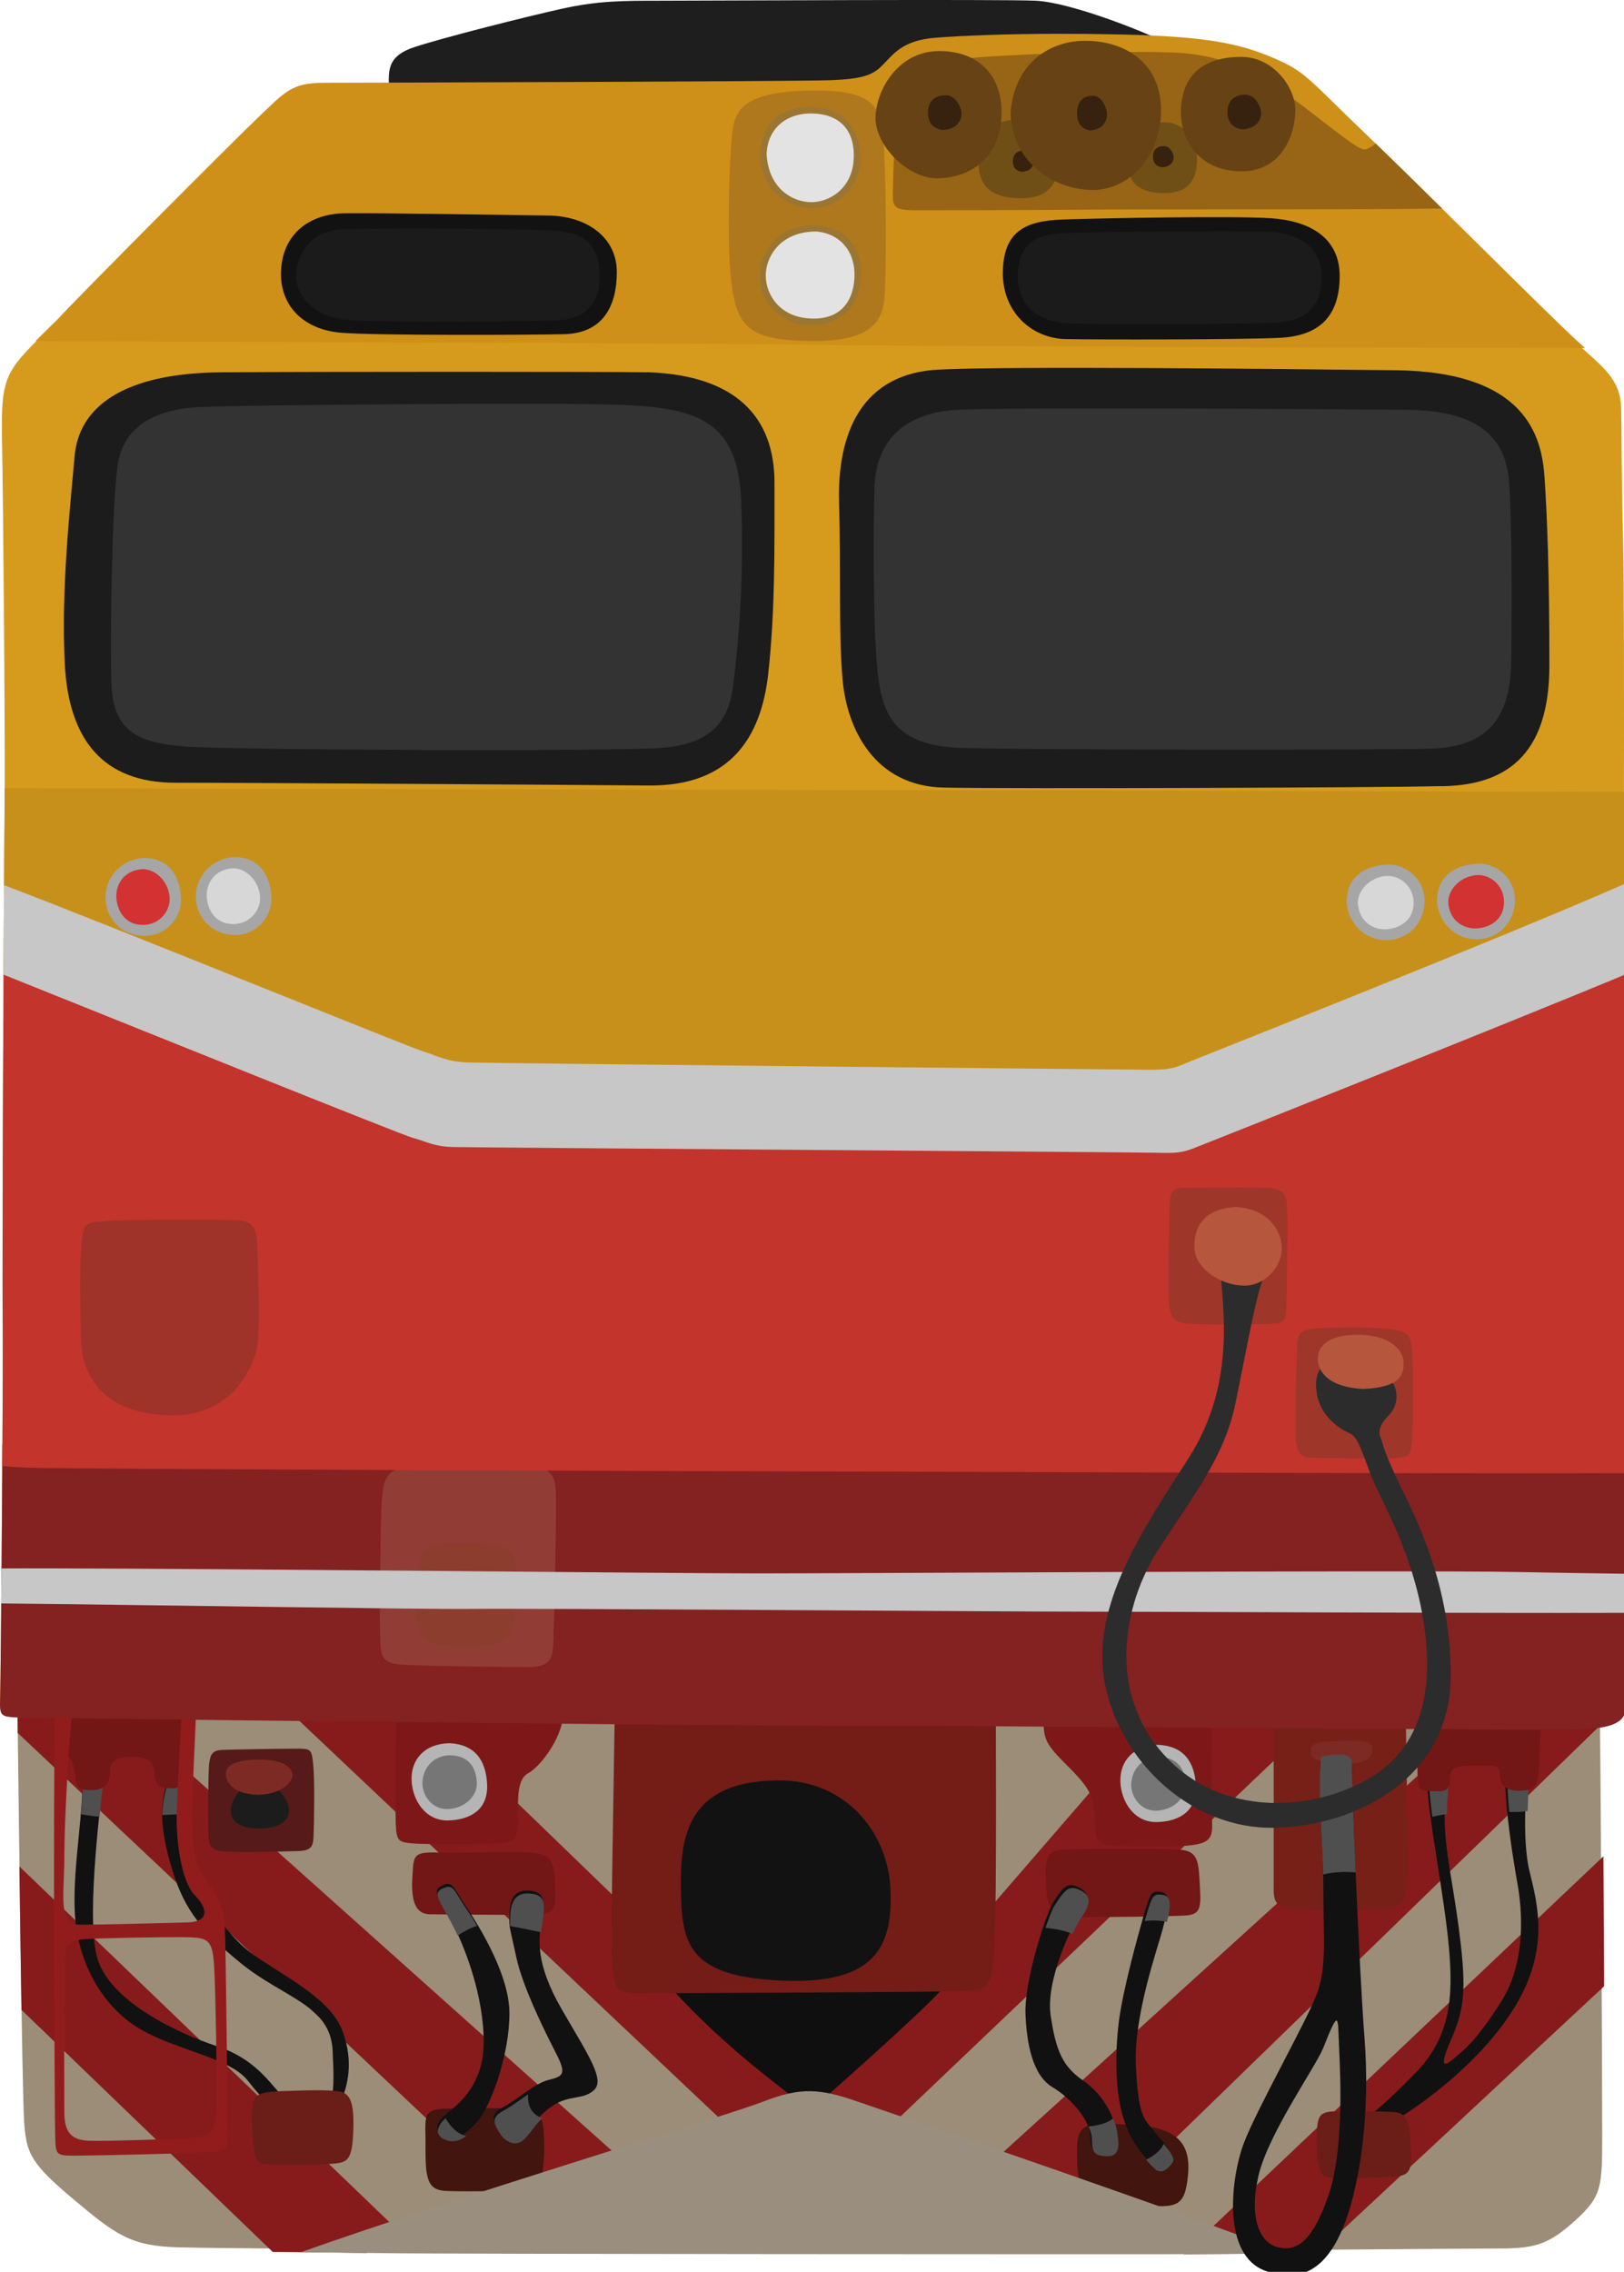 <?xml version="1.0" encoding="UTF-8" standalone="no"?>
<!-- Created with Inkscape (http://www.inkscape.org/) -->

<svg
   xmlns:dc="http://purl.org/dc/elements/1.1/"
   xmlns:cc="http://creativecommons.org/ns#"
   xmlns:rdf="http://www.w3.org/1999/02/22-rdf-syntax-ns#"
   xmlns:svg="http://www.w3.org/2000/svg"
   xmlns="http://www.w3.org/2000/svg"
   xmlns:sodipodi="http://sodipodi.sourceforge.net/DTD/sodipodi-0.dtd"
   xmlns:inkscape="http://www.inkscape.org/namespaces/inkscape"
   width="477.476mm"
   height="667.848mm"
   viewBox="0 0 477.476 667.848"
   version="1.1"
   id="svg8"
   inkscape:version="0.92.2 5c3e80d, 2017-08-06"
   sodipodi:docname="n.svg">
  <defs
     id="defs2" />
  <sodipodi:namedview
     id="base"
     pagecolor="#ffffff"
     bordercolor="#666666"
     borderopacity="1.0"
     inkscape:pageopacity="0.0"
     inkscape:pageshadow="2"
     inkscape:zoom="0.5561"
     inkscape:cx="1627.1801"
     inkscape:cy="425.50478"
     inkscape:document-units="mm"
     inkscape:current-layer="layer1"
     showgrid="false"
     inkscape:window-width="1441"
     inkscape:window-height="839"
     inkscape:window-x="0"
     inkscape:window-y="23"
     inkscape:window-maximized="0"
     inkscape:snap-global="false" />
  <g
     inkscape:label="Layer 1"
     inkscape:groupmode="layer"
     id="layer1"
     transform="translate(37.827,230.742)">
    <path
       style="fill:#9b8d78;fill-opacity:1;stroke:none;stroke-width:0.265px;stroke-linecap:butt;stroke-linejoin:miter;stroke-opacity:1"
       d="m -32.715,269.424 c 0.336,25.569 1.346,115.395 2.019,124.143 0.673,8.747 2.019,11.775 14.466,22.204 12.448,10.429 16.821,13.794 30.952,14.13 14.13,0.336 38.017,0.336 59.212,0.673 21.195,0.336 212.287,0.336 229.109,0.336 16.822,0 89.827,-0.673 100.256,-0.673 10.429,0 14.466,-1.346 22.204,-8.411 7.738,-7.065 7.738,-9.756 7.738,-25.569 0,-15.812 -0.476,-123.946 -0.812,-128.992 -0.336,-5.046 -465.143,2.158 -465.143,2.158 z"
       id="path1358"
       inkscape:connector-curvature="0"
       sodipodi:nodetypes="csscssscscc" />
    <path
       style="fill:#871b1b;fill-opacity:1;stroke:none;stroke-width:1px;stroke-linecap:butt;stroke-linejoin:miter;stroke-opacity:1"
       d="m 1635.978,1837.758 -620.014,563.072 193.275,16.531 47.047,-76.293 481.949,-468.213 c -0.192,-15.917 -0.383,-26.818 -0.56,-29.488 -0.185,-2.779 -37.838,-4.569 -101.697,-5.609 z m -1221.312,7.684 c -71.461,0.921 -136.208,1.792 -194.199,2.596 l 63.088,13.658 514.977,487.002 151.314,-30.518 483.188,-460.299 -190.732,7.629 -367.477,424.695 -186.918,-180.559 z m -331.178,4.539 c -63.521,0.926 -103.834,1.543 -103.834,1.543 0.093,7.072 0.282,22.574 0.4,32.031 l 578.154,545.25 92.822,-71.207 z m 1655.897,170.412 -465.643,441.389 c 35.164,-0.154 90.831,-0.56 148.43,-1.002 l 317.978,-296.231 c -0.217,-47.09 -0.481,-96.856 -0.766,-144.156 z m -1757.453,11.307 c 0.705,53.855 1.488,110.176 2.281,159.062 l 278.789,268.578 c 33.592,0.271 69.392,0.56 104.037,1.037 l 37.312,-22.672 z"
       transform="matrix(0.265,0,0,0.265,-27.332,-220.458)"
       id="path1371"
       inkscape:connector-curvature="0" />
    <path
       style="fill:#111111;fill-opacity:1;stroke:none;stroke-width:0.265px;stroke-linecap:butt;stroke-linejoin:miter;stroke-opacity:1"
       d="m 381.767,293.815 c 0.673,11.775 5.046,32.802 6.392,47.773 1.346,14.971 0.505,26.578 -10.093,37.344 -10.598,10.766 -12.953,11.943 -15.308,13.625 -2.355,1.682 2.523,4.037 9.588,0 7.065,-4.037 25.569,-17.158 35.493,-33.811 9.925,-16.653 6.392,-29.774 4.037,-39.362 -2.355,-9.588 -0.841,-26.073 -0.673,-29.606 0.168,-3.533 -6.729,-9.252 -6.56,1.514 0.168,10.766 2.355,24.223 3.701,31.793 1.346,7.57 2.691,23.045 -5.046,34.989 -7.738,11.943 -10.429,13.457 -13.457,16.149 -3.028,2.691 -4.71,3.028 -1.177,-5.046 3.533,-8.074 4.71,-13.289 3.028,-28.092 -1.682,-14.803 -3.869,-23.55 -4.542,-32.297 -0.673,-8.747 0.336,-15.308 0.505,-19.008 0.168,-3.701 -5.888,4.037 -5.888,4.037 z"
       id="path1351"
       inkscape:connector-curvature="0" />
    <path
       style="fill:#4f4f4f;fill-opacity:1;stroke:none;stroke-width:1px;stroke-linecap:butt;stroke-linejoin:miter;stroke-opacity:1"
       d="m 1646.426,1911.582 -7.83,0.301 c -3.56,2.527 -6.135,9.164 -5.93,22.291 0.183,11.729 1.013,24.305 2.205,36.947 7.06,0.355 14.602,0.088 20.426,-0.94 0.536,-19.337 1.874,-35.642 2.164,-41.73 0.295,-6.198 -5.164,-14.169 -11.035,-16.869 z m -79.791,13.084 c -5.325,-0.262 -20.436,19.043 -20.436,19.043 0.545,9.544 1.759,20.76 3.34,32.949 6.035,-1.589 11.456,-2.493 16.176,-3.01 0.246,-19.891 2.285,-35.276 2.736,-45.197 0.119,-2.623 -0.588,-3.725 -1.816,-3.785 z"
       transform="matrix(0.265,0,0,0.265,-27.332,-220.458)"
       id="path1353"
       inkscape:connector-curvature="0" />
    <path
       style="fill:#721616;fill-opacity:1;stroke:none;stroke-width:0.265px;stroke-linecap:butt;stroke-linejoin:miter;stroke-opacity:1"
       d="m 378.907,274.806 c -0.168,12.953 0,17.158 0.336,19.177 0.336,2.019 2.523,1.682 5.215,1.85 2.691,0.168 4.037,-0.505 4.037,-3.533 0,-3.028 0.841,-4.037 7.233,-4.037 6.392,0 7.233,-0.336 7.401,2.86 0.168,3.196 2.019,4.71 6.224,4.542 4.205,-0.168 5.215,-1.177 5.383,-8.579 0.168,-7.401 0.505,-11.439 1.009,-15.308 0.505,-3.869 -36.839,3.028 -36.839,3.028 z"
       id="path1349"
       inkscape:connector-curvature="0" />
    <path
       style="fill:#772017;fill-opacity:1;stroke:none;stroke-width:0.265px;stroke-linecap:butt;stroke-linejoin:miter;stroke-opacity:1"
       d="m 336.643,272.135 c 0,15.939 0,49.719 0,52.574 0,2.855 0.476,5.234 4.996,5.709 4.52,0.476 22.124,0.476 27.833,0 5.709,-0.476 5.947,-3.33 6.423,-7.137 0.476,-3.806 -0.476,-51.385 -0.476,-53.526 0,-2.141 -38.776,2.379 -38.776,2.379 z"
       id="path1330"
       inkscape:connector-curvature="0" />
    <path
       style="fill:#42150f;fill-opacity:1;stroke:none;stroke-width:0.265px;stroke-linecap:butt;stroke-linejoin:miter;stroke-opacity:1"
       d="m 278.82,401.304 c 0,-8.747 3.701,-8.074 16.149,-7.401 12.448,0.673 17.494,4.71 16.485,14.803 -1.009,10.093 -3.364,9.756 -17.494,8.411 -14.13,-1.346 -15.139,-3.701 -15.139,-15.812 z"
       id="path1328"
       inkscape:connector-curvature="0" />
    <path
       style="fill:#111111;fill-opacity:1;stroke:none;stroke-width:0.265px;stroke-linecap:butt;stroke-linejoin:miter;stroke-opacity:1"
       d="m -13.538,293.478 c -0.168,12.448 -3.701,30.11 -1.85,42.558 1.85,12.448 8.579,23.887 19.177,29.942 10.598,6.056 26.073,8.243 31.288,14.971 5.215,6.729 5.383,5.383 7.233,7.401 1.85,2.019 17.999,3.364 20.018,-1.177 2.019,-4.542 3.869,-11.607 0.673,-20.522 -3.196,-8.915 -13.962,-14.635 -25.064,-21.868 C 26.834,337.551 19.6,321.907 19.6,321.907 l -3.869,-30.447 c 0,0 -1.178,-6.897 -3.701,-0.336 -2.523,6.56 -3.364,13.289 0.168,25.737 3.533,12.448 7.906,19.008 20.69,29.438 12.784,10.429 26.41,12.28 27.083,25.737 0.673,13.457 0.168,16.149 -4.037,16.99 -4.205,0.841 -6.56,-0.841 -9.925,-3.028 C 42.646,383.81 38.777,375.062 26.161,370.857 13.545,366.652 -5.968,357.232 -9.333,344.447 -12.697,331.663 -7.651,295.833 -7.651,292.805 c 0,-3.028 -5.888,0.673 -5.888,0.673 z"
       id="path1261"
       inkscape:connector-curvature="0" />
    <path
       style="fill:#1e1e1e;fill-opacity:1;stroke:none;stroke-width:0.265px;stroke-linecap:butt;stroke-linejoin:miter;stroke-opacity:1"
       d="m 76.627,-203.173 c -0.238,-6.423 -1.189,-10.943 7.613,-13.798 8.802,-2.855 32.353,-8.802 43.058,-11.181 10.705,-2.379 18.08,-2.379 28.785,-2.379 10.705,0 100.39,-0.476 110.62,0 10.229,0.476 32.829,9.278 40.68,13.56 7.85,4.282 -91.35,13.56 -91.35,13.56 l -88.02,4.758 z"
       id="path1135"
       inkscape:connector-curvature="0" />
    <path
       style="fill:#7e1818;fill-opacity:1;stroke:none;stroke-width:0.265px;stroke-linecap:butt;stroke-linejoin:miter;stroke-opacity:1"
       d="m 268.844,271.66 c 0.238,8.564 -0.238,9.278 6.661,16.177 6.899,6.899 8.326,9.04 8.564,16.415 0.238,7.375 -0.238,7.85 15.701,7.85 15.939,0 18.793,-0.476 18.793,-5.947 0,-5.471 -0.238,-29.261 -0.238,-32.591 0,-3.33 -49.481,-1.903 -49.481,-1.903 z"
       id="path1294"
       inkscape:connector-curvature="0" />
    <path
       style="fill:#0f0f0f;fill-opacity:1;stroke:none;stroke-width:0.265px;stroke-linecap:butt;stroke-linejoin:miter;stroke-opacity:1"
       d="m 159.05,353.195 c 17.831,19.849 35.998,31.624 37.68,33.979 1.682,2.355 2.019,4.037 8.074,-1.346 6.056,-5.383 34.652,-30.615 35.998,-33.979 1.346,-3.364 -81.752,1.346 -81.752,1.346 z"
       id="path1369"
       inkscape:connector-curvature="0" />
    <path
       style="fill:#741c16;fill-opacity:1;stroke:none;stroke-width:0.265px;stroke-linecap:butt;stroke-linejoin:miter;stroke-opacity:1"
       d="m 142.902,273.461 c -0.336,25.569 -1.346,69.305 -0.673,74.687 0.673,5.383 1.346,7.065 7.738,7.065 6.392,0 91.173,-0.336 96.555,-0.673 5.383,-0.336 7.401,0 8.074,-13.794 0.673,-13.794 0.336,-70.65 0.336,-75.36 0,-4.71 -112.031,8.074 -112.031,8.074 z"
       id="path1365"
       inkscape:connector-curvature="0" />
    <path
       style="fill:#d69b1c;fill-opacity:1;stroke:none;stroke-width:0.265px;stroke-linecap:butt;stroke-linejoin:miter;stroke-opacity:1"
       d="m -20.789,-136.728 c -15.308,15.119 -16.82,15.119 -16.442,35.53 0.378,20.411 0.945,89.958 0.756,108.29 -0.189,18.332 -0.756,131.725 -0.567,150.057 0.189,18.332 -0.567,106.211 -0.756,111.125 -0.189,4.914 0.378,4.914 6.237,5.103 5.859,0.189 219.226,2.646 247.196,2.457 27.97,-0.189 196.945,1.421 209.797,1.043 12.851,-0.378 14.363,-3.213 14.363,-8.882 0,-5.67 -0.398,-144.107 -0.398,-166.407 0,-22.301 0.567,-149.301 0,-172.735 -0.567,-23.435 -0.378,-30.427 -0.567,-39.31 -0.189,-8.882 -5.103,-12.095 -13.607,-19.844 -8.504,-7.749 -45.168,-44.601 -62.177,-60.854 -17.009,-16.253 -17.387,-18.143 -27.214,-22.301 -9.827,-4.158 -19.466,-6.237 -44.601,-6.804 -25.135,-0.567 -44.223,0.189 -54.24,0.945 -10.016,0.756 -12.473,4.914 -15.497,7.938 -3.024,3.024 -5.859,4.158 -15.308,4.536 -9.449,0.378 -139.095,0.756 -148.734,0.756 -9.638,0 -11.528,2.646 -19.277,10.016 -7.749,7.371 -53.484,53.295 -58.964,59.342 z"
       id="path1066"
       inkscape:connector-curvature="0"
       sodipodi:nodetypes="csssssscsscccccsscsssc" />
    <path
       style="fill:#ce9018;fill-opacity:1;stroke:none;stroke-width:1px;stroke-linecap:butt;stroke-linejoin:miter;stroke-opacity:1"
       d="m 1033.928,-833.229 c -62.143,0.034 -109.82,2.177 -138.213,4.32 -37.857,2.857 -47.144,18.571 -58.572,30 -11.429,11.429 -22.143,15.714 -57.857,17.143 -35.714,1.429 -525.714,2.857 -562.143,2.857 -36.429,0 -43.572,10 -72.857,37.857 -29.286,27.857 -202.143,201.428 -222.857,224.285 -9.667,9.548 -17.763,17.407 -24.729,24.391 122.151,0.744 772.521,2.136 874.016,4.18 101.057,2.035 752.206,3.386 845.1,3.521 -2.781,-2.485 -5.646,-5.05 -8.672,-7.807 -32.143,-29.286 -170.714,-168.571 -235,-230 -64.286,-61.429 -65.715,-68.571 -102.857,-84.285 -37.143,-15.714 -73.57,-23.572 -168.57,-25.715 -23.75,-0.536 -46.073,-0.759 -66.787,-0.748 z"
       transform="scale(0.265)"
       id="path1068"
       inkscape:connector-curvature="0" />
    <path
       style="fill:#121212;fill-opacity:1;stroke:none;stroke-width:0.265px;stroke-linecap:butt;stroke-linejoin:miter;stroke-opacity:1"
       d="m 44.768,-150.276 c 0.134,-11.493 8.152,-17.64 18.843,-17.773 10.691,-0.134 48.376,0.535 59.735,0.668 11.359,0.134 20.179,6.414 20.179,16.571 0,10.156 -4.143,18.041 -15.502,18.308 -11.359,0.267 -54.79,0.401 -65.347,-0.401 -10.557,-0.802 -17.907,-7.216 -17.907,-17.373 z"
       id="path1092"
       inkscape:connector-curvature="0" />
    <path
       style="fill:#1b1b1b;fill-opacity:1;stroke:none;stroke-width:0.265px;stroke-linecap:butt;stroke-linejoin:miter;stroke-opacity:1"
       d="m 49.178,-149.607 c 0.267,-6.949 4.677,-13.497 13.898,-13.764 9.221,-0.267 54.657,-0.267 63.076,0.535 8.419,0.802 11.76,4.276 12.294,12.027 0.535,7.751 -3.074,13.631 -11.626,14.165 -8.553,0.535 -55.458,0.802 -63.343,-0.134 -7.884,-0.935 -14.032,-5.88 -14.299,-12.829 z"
       id="path1094"
       inkscape:connector-curvature="0" />
    <path
       style="fill:#121212;fill-opacity:1;stroke:none;stroke-width:0.265px;stroke-linecap:butt;stroke-linejoin:miter;stroke-opacity:1"
       d="m 257.024,-149.768 c -0.189,-12.851 6.426,-16.064 17.576,-16.442 11.15,-0.378 49.893,-1.134 61.232,-0.378 11.339,0.756 20.411,5.67 20.222,17.387 -0.189,11.717 -6.237,17.198 -17.576,17.765 -11.339,0.567 -53.484,0.567 -62.933,0.378 -9.449,-0.189 -18.143,-7.182 -18.521,-18.71 z"
       id="path1096"
       inkscape:connector-curvature="0" />
    <path
       style="fill:#1b1b1b;fill-opacity:1;stroke:none;stroke-width:0.265px;stroke-linecap:butt;stroke-linejoin:miter;stroke-opacity:1"
       d="m 261.371,-149.957 c 0.567,-8.504 4.158,-11.906 13.985,-12.284 9.827,-0.378 51.783,-0.756 59.909,-0.378 8.126,0.378 15.308,4.158 15.497,12.851 0.189,8.693 -4.536,13.229 -12.473,13.796 -7.938,0.567 -55.562,0.756 -63.122,0.189 -7.56,-0.567 -13.796,-4.914 -13.796,-14.174 z"
       id="path1098"
       inkscape:connector-curvature="0" />
    <path
       style="fill:#976515;fill-opacity:1;stroke:none;stroke-width:1px;stroke-linecap:butt;stroke-linejoin:miter;stroke-opacity:1"
       d="m 1119.34,-813.088 c -67.929,-0.02 -176.528,3.643 -220.055,10.607 -53.571,8.571 -50.714,48.572 -50,98.572 -0.714,20 -1.428,38.571 -1.428,52.143 0,13.571 7.857,14.285 27.857,14.285 20,0 118.571,-5.9e-4 187.143,-0.715 59.371,-0.618 295.724,0.365 394.311,-1.213 -26.98,-26.622 -52.998,-52.198 -73.652,-72.139 -2.007,1.909 -3.947,3.354 -5.658,4.066 -8.571,3.571 -2.857,10.714 -65,-37.857 -62.143,-48.571 -100.714,-65 -154.285,-67.143 -10.045,-0.402 -23.556,-0.603 -39.233,-0.607 z"
       transform="scale(0.265)"
       id="path1100"
       inkscape:connector-curvature="0" />
    <path
       inkscape:connector-curvature="0"
       id="path1110"
       d="m 262.964,-195.673 c -9.172,-0.211 -12.884,4.431 -13.102,11.604 -0.218,7.173 2.62,11.393 12.01,11.604 9.39,0.211 11.792,-5.275 11.574,-11.815 -0.218,-6.541 -5.241,-11.393 -10.482,-11.393 z"
       style="fill:#704f17;fill-opacity:1;stroke:none;stroke-width:0.301px;stroke-linecap:butt;stroke-linejoin:miter;stroke-opacity:1" />
    <path
       style="fill:#af781d;fill-opacity:1;stroke:none;stroke-width:0.265px;stroke-linecap:butt;stroke-linejoin:miter;stroke-opacity:1"
       d="m 200.987,-204.13 c 19.377,-0.134 20.446,5.078 21.114,17.64 0.668,12.562 0.668,35.547 0.134,43.03 -0.535,7.484 -4.276,13.096 -21.382,12.963 -17.105,-0.134 -21.515,-3.341 -23.386,-15.234 -1.871,-11.893 -0.802,-39.021 0,-46.104 0.802,-7.083 4.009,-12.027 23.52,-12.294 z"
       id="path1125"
       inkscape:connector-curvature="0" />
    <path
       style="fill:#674214;fill-opacity:1;stroke:none;stroke-width:0.265px;stroke-linecap:butt;stroke-linejoin:miter;stroke-opacity:1"
       d="m 237.747,-178.305 c 10.583,-0.189 18.71,-6.804 18.899,-18.899 0.189,-12.095 -7.56,-18.71 -18.71,-18.521 -11.15,0.189 -17.765,10.394 -18.332,18.899 -0.567,8.504 9.26,18.521 18.143,18.521 z"
       id="path1102"
       inkscape:connector-curvature="0" />
    <path
       style="fill:#704f17;fill-opacity:1;stroke:none;stroke-width:0.265px;stroke-linecap:butt;stroke-linejoin:miter;stroke-opacity:1"
       d="m 305.027,-194.747 c -7.938,-0.189 -11.15,3.969 -11.339,10.394 -0.189,6.426 2.268,10.205 10.394,10.394 8.126,0.189 10.205,-4.725 10.016,-10.583 -0.189,-5.859 -4.536,-10.205 -9.071,-10.205 z"
       id="path1108"
       inkscape:connector-curvature="0" />
    <path
       style="fill:#372210;fill-opacity:1;stroke:none;stroke-width:0.172px;stroke-linecap:butt;stroke-linejoin:miter;stroke-opacity:1"
       d="m 262.58,-180.234 c 2.746,-0.116 3.53,-1.849 3.465,-3.062 -0.065,-1.213 -1.177,-3.119 -2.746,-3.177 -1.569,-0.058 -3.269,0.635 -3.334,2.946 -0.065,2.311 1.242,3.062 2.615,3.293 z"
       id="path1120"
       inkscape:connector-curvature="0" />
    <path
       style="fill:#674214;fill-opacity:1;stroke:none;stroke-width:0.265px;stroke-linecap:butt;stroke-linejoin:miter;stroke-opacity:1"
       d="m 259.292,-197.204 c 0.756,-13.796 10.394,-21.545 21.923,-21.545 11.528,0 22.112,6.237 22.301,20.033 0.189,13.796 -9.26,23.812 -20.033,23.812 -10.772,0 -23.435,-7.371 -24.19,-22.301 z"
       id="path1104"
       inkscape:connector-curvature="0" />
    <path
       style="fill:#674214;fill-opacity:1;stroke:none;stroke-width:0.265px;stroke-linecap:butt;stroke-linejoin:miter;stroke-opacity:1"
       d="m 309.373,-197.96 c 0.189,-12.284 8.504,-16.064 17.765,-16.064 9.26,0 16.064,8.882 15.875,16.064 -0.189,7.182 -4.158,17.387 -15.497,17.576 -11.339,0.189 -18.143,-7.56 -18.143,-17.576 z"
       id="path1106"
       inkscape:connector-curvature="0" />
    <path
       style="fill:#372210;fill-opacity:1;stroke:none;stroke-width:0.265px;stroke-linecap:butt;stroke-linejoin:miter;stroke-opacity:1"
       d="m 282.632,-192.385 c 3.969,-0.189 5.103,-3.024 5.008,-5.008 -0.095,-1.984 -1.701,-5.103 -3.969,-5.197 -2.268,-0.095 -4.725,1.039 -4.819,4.819 -0.095,3.78 1.795,5.008 3.78,5.386 z"
       id="path1112"
       inkscape:connector-curvature="0" />
    <path
       inkscape:connector-curvature="0"
       id="path1114"
       d="m 239.259,-192.518 c 4.451,-0.189 5.723,-3.024 5.617,-5.008 -0.106,-1.984 -1.908,-5.103 -4.451,-5.197 -2.543,-0.095 -5.299,1.039 -5.405,4.819 -0.106,3.78 2.014,5.008 4.239,5.386 z"
       style="fill:#372210;fill-opacity:1;stroke:none;stroke-width:0.28px;stroke-linecap:butt;stroke-linejoin:miter;stroke-opacity:1" />
    <path
       style="fill:#372210;fill-opacity:1;stroke:none;stroke-width:0.28px;stroke-linecap:butt;stroke-linejoin:miter;stroke-opacity:1"
       d="m 327.328,-192.707 c 4.451,-0.189 5.723,-3.024 5.617,-5.008 -0.106,-1.984 -1.908,-5.103 -4.451,-5.197 -2.543,-0.095 -5.299,1.039 -5.405,4.819 -0.106,3.78 2.014,5.008 4.239,5.386 z"
       id="path1116"
       inkscape:connector-curvature="0" />
    <path
       inkscape:connector-curvature="0"
       id="path1118"
       d="m 303.78,-181.557 c 2.746,-0.116 3.53,-1.849 3.465,-3.062 -0.065,-1.213 -1.177,-3.119 -2.746,-3.177 -1.569,-0.058 -3.269,0.635 -3.334,2.946 -0.065,2.311 1.242,3.062 2.615,3.293 z"
       style="fill:#372210;fill-opacity:1;stroke:none;stroke-width:0.172px;stroke-linecap:butt;stroke-linejoin:miter;stroke-opacity:1" />
    <path
       style="fill:#9b7632;fill-opacity:1;stroke:none;stroke-width:0.265px;stroke-linecap:butt;stroke-linejoin:miter;stroke-opacity:1"
       d="m 200.319,-199.32 c 10.557,0.134 14.7,7.083 14.833,14.967 0.134,7.884 -6.053,14.638 -13.937,14.771 -7.884,0.134 -15.016,-5.495 -15.417,-14.85 -0.401,-9.354 5.3,-14.755 14.52,-14.889 z"
       id="path1127"
       inkscape:connector-curvature="0"
       sodipodi:nodetypes="ccccc" />
    <path
       style="fill:#e3e3e3;fill-opacity:1;stroke:none;stroke-width:0.265px;stroke-linecap:butt;stroke-linejoin:miter;stroke-opacity:1"
       d="m 187.571,-185.392 c 0.567,9.922 7.371,13.891 12.757,14.08 5.386,0.189 12.473,-3.78 12.851,-12.851 0.378,-9.071 -4.914,-13.229 -12.568,-13.229 -7.654,0 -12.851,4.819 -13.04,12.001 z"
       id="path1129"
       inkscape:connector-curvature="0" />
    <path
       sodipodi:nodetypes="ccccc"
       inkscape:connector-curvature="0"
       id="path1131"
       d="m 215.322,-149.201 c -0.709,10.534 -7.874,14.292 -15.754,13.995 -7.88,-0.296 -14.286,-6.842 -13.99,-14.722 0.296,-7.88 6.306,-14.694 15.668,-14.584 9.362,0.11 14.444,6.096 14.075,15.31 z"
       style="fill:#9b7632;fill-opacity:1;stroke:none;stroke-width:0.265px;stroke-linecap:butt;stroke-linejoin:miter;stroke-opacity:1" />
    <path
       inkscape:connector-curvature="0"
       id="path1133"
       d="m 202.11,-162.69 c -9.938,0.025 -14.272,6.602 -14.754,11.97 -0.482,5.368 3.094,12.661 12.131,13.533 9.037,0.872 13.477,-4.185 13.895,-11.828 0.417,-7.643 -4.111,-13.095 -11.272,-13.675 z"
       style="fill:#e3e3e3;fill-opacity:1;stroke:none;stroke-width:0.265px;stroke-linecap:butt;stroke-linejoin:miter;stroke-opacity:1" />
    <path
       style="fill:#c7901a;fill-opacity:1;stroke:none;stroke-width:1px;stroke-linecap:butt;stroke-linejoin:miter;stroke-opacity:1"
       d="m -34.436,835.555 c -0.02,9.473 -0.055,18.044 -0.121,24.48 -0.488,47.308 -1.623,260.565 -2.078,414.139 l 1359.148,4.07 441.377,-38.439 c 0.077,-9.21 0.125,-17.015 0.125,-22.627 0,-47.456 0.662,-219.806 0.873,-377.658 z"
       transform="matrix(0.265,0,0,0.265,-27.332,-220.458)"
       id="path1183"
       inkscape:connector-curvature="0" />
    <path
       style="fill:#c7c7c7;fill-opacity:1;stroke:none;stroke-width:1px;stroke-linecap:butt;stroke-linejoin:miter;stroke-opacity:1"
       d="m 1764.707,940.902 c -141.782,62.413 -480.35,195.945 -492.004,201.125 -12.138,5.395 -22.028,5.844 -36.863,5.844 -14.835,0 -733.232,-7.193 -756.609,-8.092 -23.377,-0.899 -30.571,-6.294 -50.352,-12.588 -17.489,-5.565 -363.016,-145.996 -464.018,-184.072 -0.255,42.32 -0.527,93.844 -0.789,149.83 l 451.32,192.488 882.936,14.385 466.025,-220.834 c 0.12,-41.87 0.242,-89.091 0.353,-138.086 z"
       id="path1137"
       transform="matrix(0.265,0,0,0.265,-27.332,-220.458)"
       inkscape:connector-curvature="0" />
    <path
       style="fill:#7e1818;fill-opacity:1;stroke:none;stroke-width:0.265px;stroke-linecap:butt;stroke-linejoin:miter;stroke-opacity:1"
       d="m 78.812,272.451 c -0.505,12.111 -0.505,31.456 -0.168,34.82 0.336,3.364 1.346,3.533 4.542,3.869 3.196,0.336 22.204,0.336 26.073,0 3.869,-0.336 4.878,-1.346 5.215,-5.046 0.336,-3.701 -1.178,-13.289 2.86,-15.476 4.037,-2.187 10.598,-11.27 10.429,-17.999 -0.168,-6.729 -48.951,-0.168 -48.951,-0.168 z"
       id="path1239"
       inkscape:connector-curvature="0" />
    <path
       style="fill:#4f4f4f;fill-opacity:1;stroke:none;stroke-width:1px;stroke-linecap:butt;stroke-linejoin:miter;stroke-opacity:1"
       d="m 156.24,1922.846 c -2.006,0.162 -4.489,2.943 -7.469,10.691 -4.848,12.605 -8.046,25.382 -8.271,41.072 8.709,-0.396 18.461,-0.869 27.139,-1.397 l -4.881,-38.404 c 0,0 -2.104,-12.32 -6.518,-11.963 z m -86.145,12.551 c -6.466,-0.185 -17.963,7.041 -17.963,7.041 -0.131,9.704 -0.817,20.274 -1.74,31.309 7.006,1.272 14.254,2.225 20.373,2.756 1.984,-19.206 3.619,-33.268 3.619,-36.608 0,-3.219 -1.759,-4.426 -4.289,-4.498 z"
       transform="matrix(0.265,0,0,0.265,-27.332,-220.458)"
       id="path1263"
       inkscape:connector-curvature="0" />
    <path
       style="fill:#721616;fill-opacity:1;stroke:none;stroke-width:0.265px;stroke-linecap:butt;stroke-linejoin:miter;stroke-opacity:1"
       d="m -19.257,285.404 c 2.187,-0.168 3.196,2.019 3.533,5.888 0.336,3.869 1.346,4.205 5.046,4.205 3.701,0 5.215,-2.523 5.215,-5.215 0,-2.691 0.673,-4.374 5.719,-4.542 5.046,-0.168 7.401,1.346 7.401,4.71 0,3.364 1.178,4.374 4.878,4.542 3.701,0.168 5.046,-3.364 5.046,-3.364 v -20.69 l -37.512,0.168 z"
       id="path1259"
       inkscape:connector-curvature="0" />
    <path
       style="fill:#921c1c;fill-opacity:1;stroke:none;stroke-width:1px;stroke-linecap:butt;stroke-linejoin:miter;stroke-opacity:1"
       d="m 153.578,1845.701 c -24.565,-0.1 -62.726,5.091 -91.744,9.701 34.884,-3.796 100.757,-9.554 100.289,1.207 -0.636,14.623 -5.087,87.736 -5.723,116.346 -0.636,28.61 4.449,74.386 20.344,90.916 15.894,16.53 13.988,29.245 -8.264,29.881 -22.252,0.636 -96.003,2.543 -120.162,2.543 -24.159,0 -16.529,-33.695 -16.529,-75.656 10e-7,-41.604 4.998,-123.148 8.801,-161.715 -11.429,1.979 -18.973,3.406 -18.973,3.406 -2.543,69.299 -0.636,446.312 0,467.293 0.636,20.98 -9.9e-4,22.889 20.344,22.889 20.345,0 139.234,-2.544 157.035,-4.451 17.802,-1.907 13.988,-12.715 13.988,-22.252 0,-9.537 -1.908,-204.083 -3.18,-228.242 -1.272,-24.159 -13.987,-42.596 -23.523,-54.676 -9.537,-12.08 -12.079,-28.611 -12.715,-58.492 -0.636,-29.881 4.449,-111.259 4.449,-131.603 0,-5.086 -9.775,-7.034 -24.438,-7.094 z m 8.391,264.428 c 3.929,0.024 7.226,0.073 9.689,0.152 19.709,0.636 24.159,4.452 26.066,28.611 1.907,24.159 3.815,141.142 2.543,164.029 -1.272,22.888 -5.085,28.609 -25.43,29.881 -20.345,1.272 -97.275,3.816 -115.076,3.18 -17.802,-0.636 -27.973,-6.995 -27.973,-31.154 0,-24.159 -0.636,-137.326 0,-162.121 0.636,-24.159 2.543,-29.246 24.795,-30.517 19.471,-1.113 77.883,-2.226 105.385,-2.061 z"
       transform="matrix(0.265,0,0,0.265,-27.332,-220.458)"
       id="path1245"
       inkscape:connector-curvature="0" />
    <path
       style="fill:#842121;fill-opacity:1;stroke:none;stroke-width:1px;stroke-linecap:butt;stroke-linejoin:miter;stroke-opacity:1"
       d="M 2.684 1602.73 C 2.344 1662.059 1.846 1726.907 1.35 1780.982 C 1.319 1784.3 1.294 1786.95 1.264 1790.168 C 1.068 1811.039 0.887 1828.817 0.715 1843.955 C 0.653 1849.438 0.59 1855.249 0.533 1859.768 C 0.476 1864.279 0.421 1868.675 0.371 1872.098 C 0.351 1873.472 0.331 1874.948 0.312 1876.135 C 0.236 1880.902 0.166 1884.634 0.111 1886.043 C -0.157 1893.007 -0.022 1897.359 1.418 1900.117 C 1.538 1900.347 1.666 1900.565 1.805 1900.773 C 2.082 1901.19 2.397 1901.565 2.756 1901.902 C 3.114 1902.24 3.515 1902.541 3.963 1902.809 C 4.858 1903.344 5.94 1903.748 7.242 1904.061 C 7.568 1904.139 7.906 1904.212 8.26 1904.279 C 9.675 1904.548 11.318 1904.734 13.225 1904.875 C 14.177 1904.945 15.195 1905.004 16.283 1905.057 C 18.46 1905.161 20.915 1905.239 23.684 1905.328 C 40.291 1905.864 498.058 1911.221 770.502 1913.564 C 815.909 1913.955 856.17 1914.262 888.381 1914.449 C 920.592 1914.636 944.754 1914.703 957.969 1914.613 C 1049.811 1913.993 1554.978 1918.498 1717.943 1918.756 C 1733.733 1918.75 1745.994 1918.699 1750.9 1918.555 C 1799.472 1917.126 1805.188 1906.413 1805.188 1884.984 C 1805.188 1874.79 1804.83 1744.245 1804.473 1608.203 L 2.684 1602.73 z "
       transform="matrix(0.265,0,0,0.265,-37.827,-230.742)"
       id="path1193" />
    <path
       style="fill:#913d35;fill-opacity:1;stroke:none;stroke-width:0.265px;stroke-linecap:butt;stroke-linejoin:miter;stroke-opacity:1"
       d="m 88.064,200.119 c -12.953,1.009 -13.625,0 -13.962,19.513 -0.336,19.513 -0.336,30.783 0,34.148 0.336,3.364 1.85,4.542 6.56,4.878 4.71,0.336 31.12,0.673 36.839,0.673 5.719,0 6.897,-2.019 7.233,-5.383 0.336,-3.364 1.177,-42.727 0.841,-46.932 -0.336,-4.205 -2.019,-6.729 -8.915,-6.897 -6.897,-0.168 -28.597,0 -28.597,0 z"
       id="path1235"
       inkscape:connector-curvature="0" />
    <path
       style="fill:#c2342c;fill-opacity:1;stroke:none;stroke-width:1px;stroke-linecap:butt;stroke-linejoin:miter;stroke-opacity:1"
       d="M 1804.123 1080.617 C 1677.177 1133.574 1337.183 1268.88 1324.564 1273.688 C 1311.213 1278.774 1304.856 1279.409 1282.603 1278.773 C 1260.351 1278.138 524.126 1273.052 502.51 1272.416 C 480.893 1271.78 474.536 1266.695 458.006 1262.244 C 445.205 1258.798 146.662 1138.397 3.98 1081.203 C 3.979 1081.513 3.978 1081.861 3.977 1082.172 C 3.797 1117.728 3.622 1155.553 3.463 1193.098 C 3.435 1199.77 3.412 1206.181 3.385 1212.824 C 3.267 1241.754 3.167 1269.956 3.08 1296.926 C 3.022 1314.998 2.966 1332.91 2.928 1349.24 C 2.919 1352.747 2.908 1356.603 2.9 1360.01 C 2.854 1381.954 2.833 1401.036 2.834 1417.787 C 2.834 1424.276 2.837 1430.468 2.846 1435.988 C 2.85 1439.054 2.854 1442.341 2.861 1445.082 C 2.885 1453.598 2.917 1461.019 2.969 1466.043 C 3.009 1469.952 3.034 1474.936 3.053 1480.416 C 3.059 1482.131 3.063 1484.045 3.066 1485.9 C 3.073 1489.147 3.073 1492.738 3.074 1496.389 C 3.077 1506.261 3.065 1517.044 3.029 1529.408 C 3.029 1529.474 3.029 1529.518 3.029 1529.584 C 3.028 1529.897 3.026 1530.263 3.025 1530.578 C 2.992 1541.744 2.936 1554.164 2.877 1566.809 C 2.805 1582.24 2.719 1598.406 2.617 1615.23 C 2.595 1618.962 2.578 1622.322 2.555 1626.096 C 12.245 1627.321 25.452 1628.167 43.482 1628.449 C 124.861 1629.721 786.065 1632.264 891.604 1632.264 C 983.259 1632.264 1620.723 1635.132 1804.539 1634.223 C 1804.119 1475.345 1803.684 1304.001 1803.684 1256.043 C 1803.684 1243.863 1803.735 1221.817 1803.805 1195.484 C 1803.888 1163.537 1803.999 1125.141 1804.123 1080.617 z "
       transform="matrix(0.265,0,0,0.265,-37.827,-230.742)"
       id="path1142" />
    <g
       id="g1157">
      <path
         inkscape:connector-curvature="0"
         id="path1147"
         d="M 4.125,21.475 C 12.703,21.306 15.227,28.035 15.395,33.586 15.563,39.137 10.853,44.688 4.125,44.352 -2.604,44.015 -6.978,38.801 -6.809,32.745 c 0.168,-6.056 4.878,-10.766 10.934,-11.27 z"
         style="fill:#a6a6a6;fill-opacity:1;stroke:none;stroke-width:0.265px;stroke-linecap:butt;stroke-linejoin:miter;stroke-opacity:1" />
      <path
         inkscape:connector-curvature="0"
         id="path1149"
         d="m 4.209,24.755 c 3.953,0.084 7.401,3.785 7.822,8.074 0.421,4.289 -3.112,8.495 -8.158,8.327 -5.046,-0.168 -7.233,-4.205 -7.486,-7.99 -0.252,-3.785 2.187,-8.158 7.822,-8.411 z"
         style="fill:#d33232;fill-opacity:1;stroke:none;stroke-width:0.265px;stroke-linecap:butt;stroke-linejoin:miter;stroke-opacity:1" />
    </g>
    <g
       id="g1161">
      <path
         style="fill:#a6a6a6;fill-opacity:1;stroke:none;stroke-width:0.265px;stroke-linecap:butt;stroke-linejoin:miter;stroke-opacity:1"
         d="m 30.702,21.222 c 8.579,-0.168 11.102,6.56 11.27,12.111 0.168,5.551 -4.542,11.102 -11.27,10.766 -6.729,-0.336 -11.102,-5.551 -10.934,-11.607 0.168,-6.056 4.878,-10.766 10.934,-11.27 z"
         id="path1151"
         inkscape:connector-curvature="0" />
      <path
         style="fill:#d7d7d7;fill-opacity:1;stroke:none;stroke-width:0.265px;stroke-linecap:butt;stroke-linejoin:miter;stroke-opacity:1"
         d="m 30.787,24.503 c 3.953,0.084 7.401,3.785 7.822,8.074 0.421,4.289 -3.112,8.495 -8.158,8.327 C 25.404,40.735 23.217,36.698 22.965,32.913 22.712,29.128 25.151,24.755 30.787,24.503 Z"
         id="path1153"
         inkscape:connector-curvature="0" />
    </g>
    <g
       id="g1167"
       transform="rotate(-90,200.891,-162.328)">
      <path
         style="fill:#a6a6a6;fill-opacity:1;stroke:none;stroke-width:0.265px;stroke-linecap:butt;stroke-linejoin:miter;stroke-opacity:1"
         d="M 4.125,21.475 C 12.703,21.306 15.227,28.035 15.395,33.586 15.563,39.137 10.853,44.688 4.125,44.352 -2.604,44.015 -6.978,38.801 -6.809,32.745 c 0.168,-6.056 4.878,-10.766 10.934,-11.27 z"
         id="path1163"
         inkscape:connector-curvature="0" />
      <path
         style="fill:#d33232;fill-opacity:1;stroke:none;stroke-width:0.265px;stroke-linecap:butt;stroke-linejoin:miter;stroke-opacity:1"
         d="m 4.209,24.755 c 3.953,0.084 7.401,3.785 7.822,8.074 0.421,4.289 -3.112,8.495 -8.158,8.327 -5.046,-0.168 -7.233,-4.205 -7.486,-7.99 -0.252,-3.785 2.187,-8.158 7.822,-8.411 z"
         id="path1165"
         inkscape:connector-curvature="0" />
    </g>
    <g
       id="g1173"
       transform="rotate(-90,201.143,-135.75)">
      <path
         inkscape:connector-curvature="0"
         id="path1169"
         d="m 30.702,21.222 c 8.579,-0.168 11.102,6.56 11.27,12.111 0.168,5.551 -4.542,11.102 -11.27,10.766 -6.729,-0.336 -11.102,-5.551 -10.934,-11.607 0.168,-6.056 4.878,-10.766 10.934,-11.27 z"
         style="fill:#a6a6a6;fill-opacity:1;stroke:none;stroke-width:0.265px;stroke-linecap:butt;stroke-linejoin:miter;stroke-opacity:1" />
      <path
         inkscape:connector-curvature="0"
         id="path1171"
         d="m 30.787,24.503 c 3.953,0.084 7.401,3.785 7.822,8.074 0.421,4.289 -3.112,8.495 -8.158,8.327 C 25.404,40.735 23.217,36.698 22.965,32.913 22.712,29.128 25.151,24.755 30.787,24.503 Z"
         style="fill:#d7d7d7;fill-opacity:1;stroke:none;stroke-width:0.265px;stroke-linecap:butt;stroke-linejoin:miter;stroke-opacity:1" />
    </g>
    <path
       style="fill:#1c1c1c;fill-opacity:1;stroke:none;stroke-width:0.265px;stroke-linecap:butt;stroke-linejoin:miter;stroke-opacity:1"
       d="m 384.639,0.377 c 20.211,0.204 33.072,-8.983 33.072,-35.522 0,-26.539 -0.612,-43.279 -1.429,-55.324 -0.817,-12.045 -5.512,-31.031 -43.892,-31.439 -38.38,-0.408 -110.852,-1.225 -133.921,-0.204 -23.069,1.021 -30.214,18.782 -29.601,39.401 0.612,20.619 -0.204,37.359 1.021,51.649 1.225,14.29 9.187,31.439 29.806,31.847 20.619,0.408 130.655,0 144.945,-0.408 z"
       id="path1175"
       inkscape:connector-curvature="0" />
    <path
       style="fill:#333333;fill-opacity:1;stroke:none;stroke-width:0.265px;stroke-linecap:butt;stroke-linejoin:miter;stroke-opacity:1"
       d="m 219.483,-43.719 c 1.021,18.986 1.429,32.255 25.927,32.868 24.498,0.612 122.081,0.612 137.187,0.204 15.107,-0.408 23.681,-7.145 23.885,-25.519 0.204,-18.373 0.204,-41.442 -0.612,-52.67 -0.817,-11.228 -6.533,-21.231 -30.01,-21.436 -23.477,-0.204 -116.977,-0.817 -132.084,0 -15.107,0.817 -24.089,8.37 -24.498,23.069 -0.408,14.699 -0.204,32.868 0.204,43.484 z"
       id="path1177"
       inkscape:connector-curvature="0" />
    <path
       style="fill:#1c1c1c;fill-opacity:1;stroke:none;stroke-width:0.265px;stroke-linecap:butt;stroke-linejoin:miter;stroke-opacity:1"
       d="m 153.135,-121.296 c 25.314,1.021 36.747,13.065 36.747,32.46 0,19.394 0.204,37.767 -1.837,56.141 -2.041,18.373 -10.82,33.072 -35.113,32.868 -24.294,-0.204 -117.998,-0.817 -139.229,-0.817 -21.231,0 -31.235,-12.657 -32.46,-34.501 -1.225,-21.844 1.633,-47.158 2.858,-61.449 1.225,-14.29 13.882,-24.498 43.279,-24.702 29.397,-0.204 111.873,-0.204 125.755,0 z"
       id="path1179"
       inkscape:connector-curvature="0" />
    <path
       style="fill:#333333;fill-opacity:1;stroke:none;stroke-width:0.265px;stroke-linecap:butt;stroke-linejoin:miter;stroke-opacity:1"
       d="m 145.582,-111.701 c 21.436,1.021 33.48,4.491 34.501,27.968 1.021,23.477 -1.021,44.504 -2.45,55.12 -1.429,10.616 -7.145,16.74 -21.231,17.761 -14.086,1.021 -125.959,0.612 -139.433,-0.408 -13.474,-1.021 -21.64,-3.879 -22.048,-18.782 -0.408,-14.903 0.204,-52.67 1.837,-63.898 1.633,-11.228 10.616,-16.536 24.294,-17.148 13.678,-0.612 107.79,-1.429 124.53,-0.612 z"
       id="path1181"
       inkscape:connector-curvature="0"
       sodipodi:nodetypes="csssssssc" />
    <path
       style="fill:#8d3d2d;fill-opacity:1;stroke:none;stroke-width:0.265px;stroke-linecap:butt;stroke-linejoin:miter;stroke-opacity:1"
       d="m 98.998,222.996 c -10.934,-0.168 -14.466,-0.336 -14.466,14.635 0,14.971 1.009,15.308 13.794,15.476 12.784,0.168 14.971,-0.336 15.644,-14.803 0.673,-14.466 -0.336,-15.308 -14.971,-15.308 z"
       id="path1237"
       inkscape:connector-curvature="0" />
    <path
       style="fill:#c7c7c7;fill-opacity:1;stroke:none;stroke-width:1px;stroke-linecap:butt;stroke-linejoin:miter;stroke-opacity:1"
       d="M 24.508 1739.789 C 16.062 1739.801 8.451 1739.828 1.709 1739.871 C 1.595 1753.477 1.485 1766.199 1.371 1778.725 C 146.254 1780.089 465.174 1785.374 521.908 1784.758 C 592.894 1783.986 1109.083 1787.844 1207.074 1787.844 C 1287.591 1787.844 1636.991 1789.679 1804.939 1789.152 C 1804.909 1777.147 1804.869 1761.29 1804.828 1745.826 C 1763.059 1745.269 1713.694 1744.451 1683.912 1743.863 C 1566.631 1741.549 947.822 1745.406 842.115 1745.406 C 749.622 1745.406 253.06 1740.09 52.312 1739.795 C 42.234 1739.78 32.954 1739.777 24.508 1739.789 z "
       transform="matrix(0.265,0,0,0.265,-37.827,-230.742)"
       id="path1188" />
    <path
       style="fill:#9e362a;fill-opacity:1;stroke:none;stroke-width:0.265px;stroke-linecap:butt;stroke-linejoin:miter;stroke-opacity:1"
       d="m 333.988,118.465 c 6.64,0 6.496,2.743 6.64,7.506 0.144,4.764 -0.144,25.118 -0.289,28.582 -0.144,3.465 -1.299,3.753 -5.485,3.898 -4.186,0.144 -20.21,0.289 -23.963,-0.144 -3.753,-0.433 -4.764,-2.021 -5.052,-6.785 -0.289,-4.764 0.144,-25.551 0.289,-29.015 0.144,-3.465 1.444,-4.042 4.908,-4.042 3.465,0 16.312,-0.144 22.952,2e-5 z"
       id="path1206"
       inkscape:connector-curvature="0"
       sodipodi:nodetypes="ccsccccsc" />
    <path
       style="fill:#9e362a;fill-opacity:1;stroke:none;stroke-width:0.265px;stroke-linecap:butt;stroke-linejoin:miter;stroke-opacity:1"
       d="m 343.605,164.716 c 0,-4.083 1.633,-4.9 8.574,-5.104 6.941,-0.204 13.678,-0.204 18.986,0.408 5.308,0.612 5.716,2.246 6.124,5.716 0.408,3.471 0.408,23.681 0,27.152 -0.408,3.471 0,4.491 -4.083,4.9 -4.083,0.408 -22.66,0 -25.723,0 -3.062,0 -4.083,-2.246 -4.287,-5.104 -0.204,-2.858 0,-22.252 0.408,-27.968 z"
       id="path1214"
       inkscape:connector-curvature="0" />
    <g
       id="g1304"
       transform="translate(208.393,0.476)">
      <path
         style="fill:#b5b5b5;fill-opacity:1;stroke:none;stroke-width:0.265px;stroke-linecap:butt;stroke-linejoin:miter;stroke-opacity:1"
         d="m 94.288,281.703 c 7.401,0.336 10.766,4.878 11.102,12.111 0.336,7.233 -4.71,10.429 -11.439,10.598 -6.729,0.168 -10.598,-6.056 -10.766,-11.943 -0.168,-5.888 3.701,-10.598 11.102,-10.766 z"
         id="path1300"
         inkscape:connector-curvature="0" />
      <path
         style="fill:#767676;fill-opacity:1;stroke:none;stroke-width:0.265px;stroke-linecap:butt;stroke-linejoin:miter;stroke-opacity:1"
         d="m 94.456,285.236 c 6.224,0.168 7.738,4.374 7.906,8.074 0.168,3.701 -3.196,7.401 -8.243,7.738 -5.046,0.336 -7.906,-4.205 -7.738,-7.906 0.168,-3.701 2.691,-7.738 8.074,-7.906 z"
         id="path1302"
         inkscape:connector-curvature="0"
         sodipodi:nodetypes="cccsc" />
    </g>
    <g
       id="g1298">
      <path
         inkscape:connector-curvature="0"
         id="path1241"
         d="m 94.288,281.703 c 7.401,0.336 10.766,4.878 11.102,12.111 0.336,7.233 -4.71,10.429 -11.439,10.598 -6.729,0.168 -10.598,-6.056 -10.766,-11.943 -0.168,-5.888 3.701,-10.598 11.102,-10.766 z"
         style="fill:#b5b5b5;fill-opacity:1;stroke:none;stroke-width:0.265px;stroke-linecap:butt;stroke-linejoin:miter;stroke-opacity:1" />
      <path
         sodipodi:nodetypes="cccsc"
         inkscape:connector-curvature="0"
         id="path1243"
         d="m 94.456,285.236 c 6.224,0.168 7.738,4.374 7.906,8.074 0.168,3.701 -3.196,7.401 -8.243,7.738 -5.046,0.336 -7.906,-4.205 -7.738,-7.906 0.168,-3.701 2.691,-7.738 8.074,-7.906 z"
         style="fill:#767676;fill-opacity:1;stroke:none;stroke-width:0.265px;stroke-linecap:butt;stroke-linejoin:miter;stroke-opacity:1" />
    </g>
    <path
       style="fill:#551a19;fill-opacity:1;stroke:none;stroke-width:0.265px;stroke-linecap:butt;stroke-linejoin:miter;stroke-opacity:1"
       d="m 48.437,283.316 c 5.115,0 5.353,-0.238 5.828,4.758 0.476,4.996 0.238,16.89 0.119,20.34 -0.119,3.449 -0.357,4.877 -4.639,4.996 -4.282,0.119 -20.697,0.595 -23.313,-0.119 -2.617,-0.714 -2.855,-2.022 -2.974,-4.996 -0.119,-2.974 -0.119,-18.437 0.238,-20.816 0.357,-2.379 0.833,-3.687 3.806,-3.806 2.974,-0.119 16.771,-0.357 20.934,-0.357 z"
       id="path1253"
       inkscape:connector-curvature="0" />
    <path
       style="fill:#1c1c1c;fill-opacity:1;stroke:none;stroke-width:0.265px;stroke-linecap:butt;stroke-linejoin:miter;stroke-opacity:1"
       d="m 33.569,294.616 c -5.234,5.472 -5.475,12.356 5.234,12.133 11.419,-0.238 9.278,-8.445 4.401,-11.776 -4.877,-3.33 -9.635,-0.357 -9.635,-0.357 z"
       id="path1257"
       inkscape:connector-curvature="0"
       sodipodi:nodetypes="cscc" />
    <path
       style="fill:#7e2a24;fill-opacity:1;stroke:none;stroke-width:0.265px;stroke-linecap:butt;stroke-linejoin:miter;stroke-opacity:1"
       d="m 38.089,296.876 c -8.445,-0.238 -9.516,-4.52 -9.516,-6.185 0,-1.665 1.189,-4.044 9.397,-4.163 8.207,-0.119 10.11,2.736 10.229,4.401 0.119,1.665 -2.498,5.709 -10.11,5.947 z"
       id="path1255"
       inkscape:connector-curvature="0" />
    <path
       style="fill:#6b1d17;fill-opacity:1;stroke:none;stroke-width:0.265px;stroke-linecap:butt;stroke-linejoin:miter;stroke-opacity:1"
       d="m 36.254,392.725 c 0.336,-6.897 -0.673,-8.411 8.915,-8.747 9.588,-0.336 12.28,-0.336 16.149,0 3.869,0.336 5.046,3.196 4.71,11.943 -0.336,8.747 -1.85,9.084 -6.392,9.42 -4.542,0.336 -15.139,0.336 -18.504,0.168 -3.364,-0.168 -4.542,-0.505 -4.878,-12.784 z"
       id="path1268"
       inkscape:connector-curvature="0" />
    <path
       style="fill:#721616;fill-opacity:1;stroke:none;stroke-width:0.265px;stroke-linecap:butt;stroke-linejoin:miter;stroke-opacity:1"
       d="m 83.354,322.243 c 0.505,-7.233 -0.336,-8.579 7.233,-8.411 7.57,0.168 21.027,-0.336 27.755,0 6.729,0.336 6.897,4.542 7.065,10.093 0.168,5.551 0.336,7.738 -4.71,8.074 -5.046,0.336 -27.755,0 -31.961,0 -4.205,0 -5.551,-3.364 -5.383,-9.756 z"
       id="path1270"
       inkscape:connector-curvature="0" />
    <path
       style="fill:#42150f;fill-opacity:1;stroke:none;stroke-width:0.265px;stroke-linecap:butt;stroke-linejoin:miter;stroke-opacity:1"
       d="m 87.223,395.417 c 0,-4.878 0.505,-5.888 5.046,-6.224 4.542,-0.336 20.69,-0.336 24.223,0.168 3.533,0.505 5.215,1.346 5.551,6.729 0.336,5.383 0,9.588 -0.505,12.448 -0.505,2.86 -1.346,4.205 -6.056,4.542 -4.71,0.336 -20.354,0.505 -23.045,0.168 -2.691,-0.336 -4.037,-1.514 -4.71,-4.71 -0.673,-3.196 -0.336,-9.084 -0.505,-13.121 z"
       id="path1284"
       inkscape:connector-curvature="0" />
    <path
       style="fill:#111111;fill-opacity:1;stroke:none;stroke-width:0.265px;stroke-linecap:butt;stroke-linejoin:miter;stroke-opacity:1"
       d="m 93.615,331.663 c -3.364,-5.888 -4.037,-7.065 -1.178,-8.243 2.86,-1.177 3.028,0.673 6.056,5.215 3.028,4.542 13.457,20.186 13.457,32.465 0,12.28 -5.383,27.083 -9.42,31.793 -4.037,4.71 -7.065,5.719 -10.093,4.205 -3.028,-1.514 -1.514,-4.374 0.673,-6.224 2.187,-1.85 11.102,-7.401 11.27,-20.859 0.168,-13.457 -5.383,-28.933 -10.766,-38.353 z"
       id="path1272"
       inkscape:connector-curvature="0" />
    <path
       style="fill:#111111;fill-opacity:1;stroke:none;stroke-width:0.265px;stroke-linecap:butt;stroke-linejoin:miter;stroke-opacity:1"
       d="m 111.95,331.999 c 0.168,-5.719 2.355,-7.401 6.392,-6.897 4.037,0.505 3.869,3.196 3.028,8.747 -0.841,5.551 -1.85,12.616 6.056,26.242 7.906,13.625 12.616,20.522 9.42,23.55 -3.196,3.028 -7.401,1.346 -12.28,4.71 -4.878,3.364 -5.888,6.224 -8.411,8.747 -2.523,2.523 -5.719,0.841 -7.233,-1.682 -1.514,-2.523 -3.028,-4.542 1.178,-6.729 4.205,-2.187 9.252,-7.065 13.625,-8.074 4.374,-1.009 4.878,-2.019 1.85,-7.906 -3.028,-5.888 -9.756,-19.345 -11.607,-28.092 -1.85,-8.747 -2.187,-8.411 -2.019,-12.616 z"
       id="path1274"
       inkscape:connector-curvature="0" />
    <path
       style="fill:#4f4f4f;fill-opacity:1;stroke:none;stroke-width:1px;stroke-linecap:butt;stroke-linejoin:miter;stroke-opacity:1"
       d="m 457.814,2054.301 c -1.45,0.038 -3.118,0.47 -5.145,1.305 -10.808,4.45 -8.264,8.9 4.451,31.152 3.708,6.489 7.437,13.745 11.053,21.57 8.1,-5.362 14.883,-8.8 21.576,-10.762 -5.886,-9.759 -11.083,-17.589 -14.191,-22.252 -9.298,-13.947 -11.463,-21.179 -17.744,-21.014 z m 87.373,7.348 c -11.813,0.235 -18.211,7.467 -18.768,26.381 -0.165,4.115 -0.198,7.076 -0.041,9.783 11.994,2.044 25.05,4.954 34.328,6.869 0.385,-3.374 0.851,-6.589 1.316,-9.658 3.179,-20.98 3.815,-31.153 -11.443,-33.06 -1.907,-0.238 -3.705,-0.348 -5.393,-0.315 z"
       transform="matrix(0.265,0,0,0.265,-27.332,-220.458)"
       id="path1276"
       inkscape:connector-curvature="0" />
    <path
       style="fill:#4f4f4f;fill-opacity:1;stroke:none;stroke-width:1px;stroke-linecap:butt;stroke-linejoin:miter;stroke-opacity:1"
       d="m 546.305,2284.422 c -9.284,6.367 -18.521,13.517 -26.879,17.863 -15.894,8.265 -10.171,15.895 -4.449,25.432 5.722,9.537 17.801,15.894 27.338,6.357 6.981,-6.981 10.919,-14.647 19.748,-23.24 -12.985,-4.199 -16.528,-15.411 -15.758,-26.412 z m -91.619,26.6 c -7.97,7 -13.211,17.455 -2.016,23.053 7.955,3.977 15.912,3.331 25.148,-3.402 -8.904,-1.813 -16.774,-8.902 -23.133,-19.65 z"
       transform="matrix(0.265,0,0,0.265,-27.332,-220.458)"
       id="path1286"
       inkscape:connector-curvature="0" />
    <path
       style="fill:#721616;fill-opacity:1;stroke:none;stroke-width:0.265px;stroke-linecap:butt;stroke-linejoin:miter;stroke-opacity:1"
       d="m 314.818,321.402 c 0.336,7.233 1.177,10.598 -3.869,10.934 -5.046,0.336 -24.559,0.505 -31.793,0.505 -7.233,0 -9.252,-2.355 -9.42,-9.252 -0.168,-6.897 -0.673,-10.261 5.046,-10.598 5.719,-0.336 29.269,-0.336 34.148,0 4.878,0.336 5.551,2.691 5.888,8.411 z"
       id="path1306"
       inkscape:connector-curvature="0" />
    <path
       style="fill:#111111;fill-opacity:1;stroke:none;stroke-width:0.265px;stroke-linecap:butt;stroke-linejoin:miter;stroke-opacity:1"
       d="m 271.418,329.14 c 3.364,-5.383 4.542,-6.56 7.57,-5.215 3.028,1.346 3.869,3.533 1.009,7.57 -2.86,4.037 -10.429,20.018 -8.915,30.279 1.514,10.261 3.533,14.971 9.42,19.008 5.888,4.037 8.915,10.093 9.588,13.962 0.673,3.869 1.009,7.57 -3.028,7.401 -4.037,-0.168 -4.205,-1.346 -4.374,-5.383 -0.168,-4.037 -5.215,-10.429 -11.102,-13.962 -5.888,-3.533 -7.57,-12.953 -7.906,-21.532 -0.336,-8.579 4.71,-25.569 7.738,-32.129 z"
       id="path1308"
       inkscape:connector-curvature="0" />
    <path
       style="fill:#111111;fill-opacity:1;stroke:none;stroke-width:0.265px;stroke-linecap:butt;stroke-linejoin:miter;stroke-opacity:1"
       d="m 298.332,332.672 c 2.019,-6.56 2.019,-7.738 5.215,-7.233 3.196,0.505 2.019,4.878 0.505,10.766 -1.514,5.888 -8.579,25.4 -7.906,40.203 0.673,14.803 2.355,15.644 5.046,19.008 2.691,3.364 6.392,6.897 5.215,8.579 -1.177,1.682 -3.196,3.701 -5.215,1.85 -2.019,-1.85 -6.392,-6.392 -8.747,-13.962 -2.355,-7.57 -2.523,-18.504 -1.346,-28.092 1.177,-9.588 5.719,-25.737 7.233,-31.12 z"
       id="path1310"
       inkscape:connector-curvature="0" />
    <path
       style="fill:#4f4f4f;fill-opacity:1;stroke:none;stroke-width:1px;stroke-linecap:butt;stroke-linejoin:miter;stroke-opacity:1"
       d="m 1150.232,2055.586 c -6.676,0.06 -11.563,6.378 -21.1,21.637 -2.63,5.699 -5.667,13.54 -8.764,22.539 11.589,1.116 21.988,3.253 29.803,6.799 4.397,-9.15 8.519,-16.391 11.385,-20.438 10.808,-15.258 7.63,-23.523 -3.814,-28.609 -2.861,-1.272 -5.285,-1.948 -7.51,-1.928 z m 96.33,7.26 c -8.197,-0.087 -9.029,6.031 -15.705,27.727 -0.13,0.462 -0.337,1.206 -0.478,1.709 8.211,-1.123 17.344,-0.832 24.791,0.959 4.045,-16.698 5.444,-28.419 -4.604,-30.006 -1.51,-0.238 -2.833,-0.376 -4.004,-0.389 z"
       transform="matrix(0.265,0,0,0.265,-27.332,-220.458)"
       id="path1312"
       inkscape:connector-curvature="0" />
    <path
       style="fill:#4f4f4f;fill-opacity:1;stroke:none;stroke-width:1px;stroke-linecap:butt;stroke-linejoin:miter;stroke-opacity:1"
       d="m 1195.301,2311.045 c -4.28,4.373 -15.425,8.28 -27.27,8.945 2.228,4.622 3.54,8.996 3.699,12.812 0.636,15.259 1.271,19.71 16.529,20.346 15.259,0.636 13.986,-13.352 11.443,-27.975 -0.723,-4.159 -2.195,-8.998 -4.402,-14.129 z m 56.1,28.285 c -2.945,7.761 -12.206,14.27 -19.467,17.658 3.805,4.485 7.244,7.867 9.73,10.146 7.629,6.994 15.259,-0.636 19.709,-6.994 3.088,-4.412 -2.739,-12.212 -9.973,-20.811 z"
       transform="matrix(0.265,0,0,0.265,-27.332,-220.458)"
       id="path1320"
       inkscape:connector-curvature="0" />
    <path
       style="fill:#6b1d17;fill-opacity:1;stroke:none;stroke-width:0.265px;stroke-linecap:butt;stroke-linejoin:miter;stroke-opacity:1"
       d="m 349.251,398.575 c 0.238,-7.85 0.357,-8.683 7.137,-8.683 6.78,0 12.133,0 15.701,0.238 3.568,0.238 4.52,2.736 4.877,9.873 0.357,7.137 -0.119,8.683 -4.401,9.04 -4.282,0.357 -16.058,0.714 -19.15,0.476 -3.093,-0.238 -4.044,-2.379 -4.163,-10.943 z"
       id="path1347"
       inkscape:connector-curvature="0" />
    <path
       style="fill:#9a8f7f;fill-opacity:1;stroke:none;stroke-width:1px;stroke-linecap:butt;stroke-linejoin:miter;stroke-opacity:1"
       d="m 859.557,2280.986 c -15.735,-0.225 -31.469,3.371 -52.148,11.463 -38.682,15.137 -335.307,104.199 -513.309,167.156 29.499,0.248 59.569,0.527 88.637,0.988 80.107,1.272 802.345,1.271 865.922,1.271 23.778,0 79.327,-0.387 139.027,-0.832 -104.511,-42.223 -438.754,-155.637 -475.978,-168.584 -20.68,-7.193 -36.416,-11.238 -52.15,-11.463 z"
       transform="matrix(0.265,0,0,0.265,-27.332,-220.458)"
       id="path1360"
       inkscape:connector-curvature="0" />
    <path
       style="fill:#111111;fill-opacity:1;stroke:none;stroke-width:1px;stroke-linecap:butt;stroke-linejoin:miter;stroke-opacity:1"
       d="m 1445.064,1907.434 c -9.157,0.067 -19.025,2.58 -19.025,2.58 -3.815,33.06 1.907,97.909 2.543,136.691 0.213,12.976 0.156,31.762 0.387,44.684 0.608,33.987 1.236,57.626 -7.381,81.199 -10.91,29.844 -67.392,129.062 -81.379,166.572 -13.987,37.511 -24.794,123.341 24.16,141.143 48.955,17.802 74.386,-14.624 89.645,-57.221 15.259,-42.597 26.701,-118.253 20.344,-200.268 -6.358,-82.015 -14.622,-291.185 -13.986,-306.443 0.298,-7.152 -7.227,-8.997 -15.307,-8.938 z m -2.014,295.18 c 2.559,-0.312 2.198,12.54 3.182,33.191 1.798,37.763 4.495,113.29 -12.139,161.393 -16.634,48.103 -33.716,62.039 -55.295,57.094 -21.579,-4.945 -32.819,-34.166 -22.029,-80.022 10.789,-45.855 62.489,-119.132 71.481,-140.711 8.556,-21.389 12.681,-30.687 14.801,-30.945 z"
       transform="matrix(0.265,0,0,0.265,-27.332,-220.458)"
       id="path1334"
       inkscape:connector-curvature="0" />
    <path
       style="fill:#7e2a24;fill-opacity:1;stroke:none;stroke-width:0.265px;stroke-linecap:butt;stroke-linejoin:miter;stroke-opacity:1"
       d="m 357.376,287.759 c -9.588,-0.673 -9.756,-1.682 -9.756,-3.869 0,-2.187 1.85,-2.691 8.747,-2.86 6.897,-0.168 9.084,0.168 9.252,2.019 0.168,1.85 -0.505,4.878 -8.243,4.71 z"
       id="path1332"
       inkscape:connector-curvature="0" />
    <path
       style="fill:#4f4f4f;fill-opacity:1;stroke:none;stroke-width:1px;stroke-linecap:butt;stroke-linejoin:miter;stroke-opacity:1"
       d="m 1445.064,1907.434 c -9.157,0.067 -19.025,2.58 -19.025,2.58 -3.621,31.379 1.342,91.355 2.4,130.539 13.83,-3.247 25,-3.082 36.043,-2.303 -2.627,-61.653 -4.418,-114.51 -4.111,-121.879 0.298,-7.152 -7.227,-8.997 -15.307,-8.938 z"
       transform="matrix(0.265,0,0,0.265,-27.332,-220.458)"
       id="path1336"
       inkscape:connector-curvature="0" />
    <path
       style="fill:#2c2c2c;fill-opacity:1;stroke:none;stroke-width:0.265px;stroke-linecap:butt;stroke-linejoin:miter;stroke-opacity:1"
       d="m 321.14,144.593 c 0.866,11.404 3.753,32.48 -9.383,53.122 -13.136,20.643 -29.304,43.595 -24.685,66.692 4.619,23.097 25.695,42.729 49.947,42.152 24.252,-0.577 51.39,-14.724 51.679,-44.172 0.289,-29.448 -12.414,-50.813 -16.456,-59.763 -4.042,-8.95 -3.32,-8.806 -4.186,-10.827 -0.866,-2.021 0.289,-4.331 2.165,-6.207 1.877,-1.877 3.031,-4.331 2.31,-7.795 -0.722,-3.465 -6.929,-9.239 -14.002,-9.094 -7.073,0.144 -10.249,2.887 -9.239,9.96 1.01,7.073 7.073,10.827 9.527,11.837 2.454,1.01 3.32,4.186 6.207,11.837 2.887,7.651 11.041,20.359 14.92,39.345 3.879,18.986 2.45,38.584 -13.065,48.996 -15.515,10.412 -43.688,14.086 -61.653,-4.695 -17.965,-18.782 -12.861,-45.117 -2.45,-61.244 10.412,-16.128 19.394,-27.152 22.66,-43.075 3.266,-15.924 6.124,-32.255 8.37,-37.155 2.246,-4.9 -12.666,0.088 -12.666,0.088 z"
       id="path1210"
       inkscape:connector-curvature="0" />
    <path
       style="fill:#121212;fill-opacity:1;stroke:none;stroke-width:0.265px;stroke-linecap:butt;stroke-linejoin:miter;stroke-opacity:1"
       d="m 190.675,292.637 c 20.186,-0.336 32.634,15.476 33.307,31.961 0.673,16.485 -4.037,27.924 -31.288,26.914 -27.251,-1.009 -29.942,-10.093 -30.279,-25.232 -0.336,-15.139 0.336,-33.307 28.26,-33.643 z"
       id="path1367"
       inkscape:connector-curvature="0" />
    <path
       style="fill:#9f3229;fill-opacity:1;stroke:none;stroke-width:0.265px;stroke-linecap:butt;stroke-linejoin:miter;stroke-opacity:1"
       d="m -13.772,134.396 c 0.476,-6.661 2.379,-5.709 7.375,-6.185 4.996,-0.476 32.591,-0.476 37.825,-0.238 5.234,0.238 6.185,1.665 6.423,9.04 0.238,7.375 0.714,22.6 0,27.595 -0.714,4.996 -6.423,20.697 -24.741,20.697 -18.318,0 -26.882,-9.516 -27.12,-22.6 -0.238,-13.084 -0.476,-20.697 0.238,-28.309 z"
       id="path1376"
       inkscape:connector-curvature="0"
       sodipodi:nodetypes="ccsssssc" />
    <path
       style="fill:#b6563d;fill-opacity:1;stroke:none;stroke-width:0.265px;stroke-linecap:butt;stroke-linejoin:miter;stroke-opacity:1"
       d="m 325.471,124.095 c -10.971,0.577 -12.234,7.652 -12.126,11.981 0.144,5.774 7.218,10.827 14.147,11.115 6.929,0.289 11.837,-6.063 11.548,-11.404 -0.289,-5.341 -4.475,-11.26 -13.569,-11.693 z"
       id="path1208"
       inkscape:connector-curvature="0"
       sodipodi:nodetypes="csccc" />
    <path
       style="fill:#b6563d;fill-opacity:1;stroke:none;stroke-width:0.265px;stroke-linecap:butt;stroke-linejoin:miter;stroke-opacity:1"
       d="m 362.795,177.577 c 10.412,-0.408 12.249,-3.675 12.045,-7.962 -0.204,-4.287 -5.308,-8.37 -14.699,-7.962 -9.391,0.408 -11.024,4.9 -10.412,8.166 0.612,3.266 3.471,7.145 13.065,7.758 z"
       id="path1212"
       inkscape:connector-curvature="0" />
  </g>
</svg>
